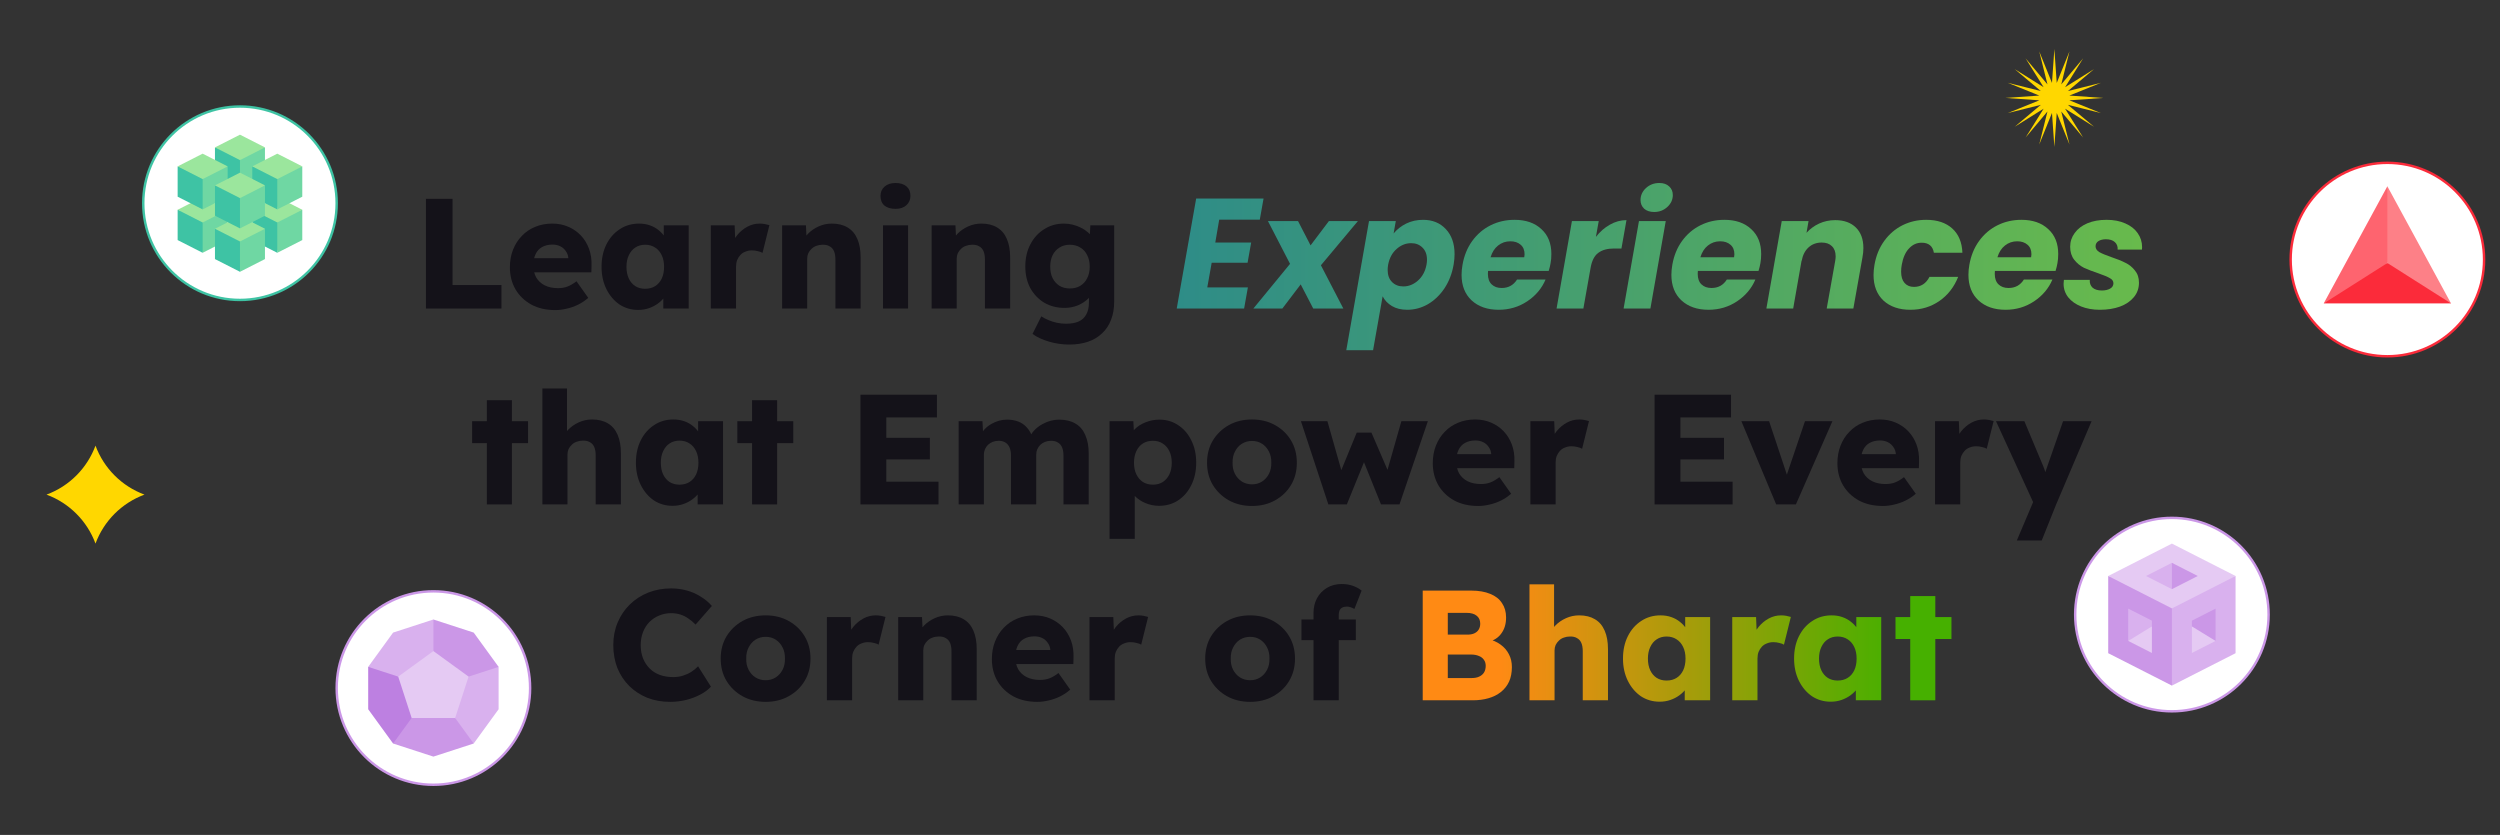 <svg width="1021" height="341" viewBox="0 0 1021 341" fill="none" xmlns="http://www.w3.org/2000/svg">
<rect x="0" y="0" width="1021" height="341" fill="#333333" stroke="none"/>
<g clip-path="url(#clip0_577_2865)">
<path d="M173.944 126V81.2H184.824V116.4H204.792V126H173.944Z" fill="#141219"/>
<path d="M226.798 126.64C223.044 126.64 219.78 125.893 217.006 124.4C214.233 122.864 212.078 120.795 210.542 118.192C209.006 115.547 208.238 112.539 208.238 109.168C208.238 106.565 208.665 104.176 209.518 102C210.372 99.824 211.566 97.947 213.102 96.368C214.638 94.746 216.452 93.509 218.542 92.656C220.676 91.76 223.001 91.312 225.518 91.312C227.908 91.312 230.084 91.739 232.046 92.592C234.052 93.445 235.78 94.64 237.23 96.176C238.681 97.712 239.79 99.525 240.558 101.616C241.326 103.707 241.668 105.989 241.582 108.464L241.518 111.216H214.446L212.974 105.456H233.198L232.11 106.672V105.392C232.025 104.325 231.684 103.387 231.086 102.576C230.532 101.723 229.785 101.061 228.846 100.592C227.908 100.123 226.841 99.888 225.646 99.888C223.982 99.888 222.553 100.229 221.358 100.912C220.206 101.552 219.332 102.512 218.734 103.792C218.137 105.029 217.838 106.565 217.838 108.4C217.838 110.277 218.222 111.92 218.99 113.328C219.801 114.693 220.953 115.76 222.446 116.528C223.982 117.296 225.796 117.68 227.886 117.68C229.337 117.68 230.617 117.467 231.726 117.04C232.878 116.613 234.116 115.888 235.438 114.864L240.238 121.648C238.916 122.8 237.508 123.739 236.014 124.464C234.521 125.189 232.985 125.723 231.406 126.064C229.87 126.448 228.334 126.64 226.798 126.64Z" fill="#141219"/>
<path d="M260.65 126.576C257.792 126.576 255.232 125.829 252.97 124.336C250.752 122.8 248.981 120.709 247.658 118.064C246.336 115.376 245.674 112.347 245.674 108.976C245.674 105.52 246.336 102.469 247.658 99.824C248.981 97.178 250.794 95.109 253.098 93.616C255.402 92.08 258.026 91.312 260.97 91.312C262.592 91.312 264.064 91.546 265.386 92.016C266.752 92.485 267.946 93.147 268.97 94C269.994 94.811 270.869 95.77 271.594 96.88C272.32 97.947 272.853 99.099 273.194 100.336L271.082 100.08V92.016H281.258V126H270.89V117.808L273.194 117.744C272.853 118.939 272.298 120.069 271.53 121.136C270.762 122.203 269.824 123.141 268.714 123.952C267.605 124.763 266.368 125.403 265.002 125.872C263.637 126.341 262.186 126.576 260.65 126.576ZM263.466 117.936C265.045 117.936 266.41 117.573 267.562 116.848C268.714 116.123 269.61 115.099 270.25 113.776C270.89 112.411 271.21 110.811 271.21 108.976C271.21 107.141 270.89 105.563 270.25 104.24C269.61 102.875 268.714 101.829 267.562 101.104C266.41 100.336 265.045 99.952 263.466 99.952C261.93 99.952 260.586 100.336 259.434 101.104C258.325 101.829 257.45 102.875 256.81 104.24C256.17 105.563 255.85 107.141 255.85 108.976C255.85 110.811 256.17 112.411 256.81 113.776C257.45 115.099 258.325 116.123 259.434 116.848C260.586 117.573 261.93 117.936 263.466 117.936Z" fill="#141219"/>
<path d="M290.294 126V92.016H300.022L300.47 103.088L298.55 100.976C299.062 99.141 299.894 97.499 301.046 96.048C302.241 94.597 303.627 93.445 305.206 92.592C306.785 91.739 308.47 91.312 310.262 91.312C311.03 91.312 311.734 91.376 312.374 91.504C313.057 91.632 313.675 91.781 314.23 91.952L311.414 103.28C310.944 102.981 310.305 102.747 309.494 102.576C308.726 102.363 307.915 102.256 307.062 102.256C306.123 102.256 305.249 102.427 304.438 102.768C303.627 103.067 302.944 103.515 302.39 104.112C301.835 104.709 301.387 105.413 301.046 106.224C300.747 107.035 300.598 107.952 300.598 108.976V126H290.294Z" fill="#141219"/>
<path d="M319.419 126V92.016H329.147L329.467 98.928L327.419 99.696C327.888 98.16 328.72 96.773 329.915 95.536C331.152 94.256 332.624 93.232 334.331 92.464C336.038 91.696 337.829 91.312 339.707 91.312C342.267 91.312 344.422 91.845 346.171 92.912C347.92 93.936 349.243 95.493 350.139 97.584C351.035 99.632 351.483 102.149 351.483 105.136V126H341.179V105.968C341.179 104.603 340.987 103.472 340.603 102.576C340.219 101.68 339.622 101.019 338.811 100.592C338.043 100.123 337.083 99.909 335.931 99.952C335.035 99.952 334.203 100.101 333.435 100.4C332.667 100.656 332.006 101.061 331.451 101.616C330.896 102.128 330.448 102.725 330.107 103.408C329.808 104.091 329.659 104.837 329.659 105.648V126H324.603C323.408 126 322.384 126 321.531 126C320.678 126 319.974 126 319.419 126Z" fill="#141219"/>
<path d="M360.62 126V92.016H370.86V126H360.62ZM365.74 85.296C363.82 85.296 362.305 84.848 361.196 83.952C360.129 83.013 359.596 81.691 359.596 79.984C359.596 78.448 360.151 77.189 361.26 76.208C362.369 75.227 363.863 74.736 365.74 74.736C367.66 74.736 369.153 75.205 370.22 76.144C371.287 77.04 371.82 78.32 371.82 79.984C371.82 81.562 371.265 82.843 370.156 83.824C369.089 84.805 367.617 85.296 365.74 85.296Z" fill="#141219"/>
<path d="M380.481 126V92.016H390.209L390.529 98.928L388.481 99.696C388.951 98.16 389.783 96.773 390.977 95.536C392.215 94.256 393.687 93.232 395.393 92.464C397.1 91.696 398.892 91.312 400.769 91.312C403.329 91.312 405.484 91.845 407.233 92.912C408.983 93.936 410.305 95.493 411.201 97.584C412.097 99.632 412.545 102.149 412.545 105.136V126H402.241V105.968C402.241 104.603 402.049 103.472 401.665 102.576C401.281 101.68 400.684 101.019 399.873 100.592C399.105 100.123 398.145 99.909 396.993 99.952C396.097 99.952 395.265 100.101 394.497 100.4C393.729 100.656 393.068 101.061 392.513 101.616C391.959 102.128 391.511 102.725 391.169 103.408C390.871 104.091 390.721 104.837 390.721 105.648V126H385.665C384.471 126 383.447 126 382.593 126C381.74 126 381.036 126 380.481 126Z" fill="#141219"/>
<path d="M436.658 140.72C433.885 140.72 431.112 140.315 428.338 139.504C425.608 138.693 423.389 137.648 421.682 136.368L425.266 129.2C426.162 129.797 427.144 130.309 428.21 130.736C429.32 131.205 430.472 131.568 431.666 131.824C432.861 132.08 434.077 132.208 435.314 132.208C437.49 132.208 439.261 131.888 440.626 131.248C441.992 130.608 443.016 129.627 443.698 128.304C444.381 127.024 444.722 125.403 444.722 123.44V117.744L446.706 118.064C446.408 119.472 445.661 120.752 444.466 121.904C443.314 123.056 441.885 123.995 440.178 124.72C438.472 125.403 436.658 125.744 434.738 125.744C431.666 125.744 428.914 125.04 426.482 123.632C424.093 122.181 422.194 120.197 420.786 117.68C419.421 115.12 418.738 112.176 418.738 108.848C418.738 105.435 419.421 102.427 420.786 99.824C422.152 97.178 424.029 95.109 426.418 93.616C428.808 92.08 431.496 91.312 434.482 91.312C435.762 91.312 436.978 91.461 438.13 91.76C439.325 92.058 440.413 92.464 441.394 92.976C442.418 93.445 443.314 94.021 444.082 94.704C444.893 95.344 445.533 96.048 446.002 96.816C446.514 97.584 446.856 98.373 447.026 99.184L444.914 99.696L445.298 92.016H455.026V123.248C455.026 126.021 454.6 128.475 453.746 130.608C452.936 132.784 451.72 134.619 450.098 136.112C448.52 137.648 446.6 138.8 444.338 139.568C442.077 140.336 439.517 140.72 436.658 140.72ZM436.914 117.808C438.578 117.808 440.008 117.445 441.202 116.72C442.44 115.952 443.378 114.907 444.018 113.584C444.701 112.261 445.042 110.704 445.042 108.912C445.042 107.12 444.701 105.563 444.018 104.24C443.378 102.875 442.44 101.829 441.202 101.104C440.008 100.336 438.578 99.952 436.914 99.952C435.293 99.952 433.885 100.336 432.69 101.104C431.496 101.829 430.557 102.875 429.874 104.24C429.234 105.563 428.914 107.12 428.914 108.912C428.914 110.704 429.234 112.261 429.874 113.584C430.557 114.907 431.496 115.952 432.69 116.72C433.885 117.445 435.293 117.808 436.914 117.808Z" fill="#141219"/>
<path d="M497.923 89.712L496.323 99.056H510.979L509.507 107.312H494.851L493.059 117.36H509.635L508.099 126H480.579L488.515 81.072H516.035L514.499 89.712H497.923Z" fill="url(#paint0_linear_577_2865)"/>
<path d="M539.46 108.336L548.612 126H536.324L531.204 116.144L523.716 126H511.876L526.852 107.76L517.828 90.288H530.116L535.236 100.208L542.724 90.288H554.564L539.46 108.336Z" fill="url(#paint1_linear_577_2865)"/>
<path d="M569.149 95.344C570.514 93.68 572.221 92.336 574.269 91.312C576.359 90.288 578.664 89.776 581.181 89.776C585.021 89.776 588.114 91.034 590.461 93.552C592.85 96.069 594.045 99.483 594.045 103.792C594.045 105.115 593.917 106.544 593.661 108.08C593.021 111.749 591.762 114.992 589.885 117.808C588.007 120.581 585.746 122.736 583.101 124.272C580.455 125.765 577.661 126.512 574.717 126.512C572.242 126.512 570.151 126 568.445 124.976C566.738 123.952 565.479 122.629 564.669 121.008L560.765 143.024H549.821L559.101 90.288H570.045L569.149 95.344ZM582.589 108.08C582.717 107.355 582.781 106.693 582.781 106.096C582.781 103.963 582.162 102.299 580.925 101.104C579.73 99.909 578.194 99.312 576.317 99.312C574.141 99.312 572.157 100.101 570.365 101.68C568.573 103.259 567.421 105.413 566.909 108.144C566.781 108.912 566.717 109.616 566.717 110.256C566.717 112.347 567.314 113.989 568.509 115.184C569.704 116.379 571.239 116.976 573.117 116.976C575.293 116.976 577.277 116.187 579.069 114.608C580.904 112.987 582.077 110.811 582.589 108.08Z" fill="url(#paint2_linear_577_2865)"/>
<path d="M618.538 89.776C623.146 89.776 626.794 91.034 629.482 93.552C632.213 96.026 633.578 99.418 633.578 103.728C633.578 105.136 633.472 106.395 633.258 107.504C633.088 108.485 632.832 109.531 632.49 110.64H607.722C607.68 110.896 607.658 111.301 607.658 111.856C607.658 113.733 608.17 115.163 609.194 116.144C610.218 117.125 611.584 117.616 613.29 117.616C616.021 117.616 618.112 116.464 619.562 114.16H631.21C629.674 117.787 627.178 120.752 623.722 123.056C620.266 125.36 616.384 126.512 612.074 126.512C607.466 126.512 603.776 125.232 601.002 122.672C598.272 120.112 596.906 116.635 596.906 112.24C596.906 110.917 597.034 109.552 597.29 108.144C597.93 104.432 599.253 101.189 601.258 98.416C603.264 95.642 605.76 93.509 608.746 92.016C611.733 90.522 614.997 89.776 618.538 89.776ZM622.506 105.072C622.592 104.475 622.634 104.069 622.634 103.856C622.634 102.149 622.101 100.848 621.034 99.952C619.968 99.013 618.56 98.544 616.81 98.544C614.933 98.544 613.269 99.12 611.818 100.272C610.41 101.381 609.386 102.981 608.746 105.072H622.506Z" fill="url(#paint3_linear_577_2865)"/>
<path d="M651.768 96.752C653.432 94.618 655.331 92.954 657.464 91.76C659.64 90.522 661.901 89.904 664.248 89.904L662.2 101.488H659.192C656.461 101.488 654.307 102.085 652.728 103.28C651.149 104.432 650.104 106.48 649.592 109.424L646.648 126H635.704L641.976 90.288H652.92L651.768 96.752Z" fill="url(#paint4_linear_577_2865)"/>
<path d="M675.559 86.576C673.852 86.576 672.487 86.128 671.463 85.232C670.481 84.293 669.991 83.12 669.991 81.712C669.991 79.792 670.738 78.149 672.231 76.784C673.724 75.418 675.538 74.736 677.671 74.736C679.378 74.736 680.722 75.205 681.703 76.144C682.684 77.04 683.175 78.213 683.175 79.664C683.175 81.541 682.428 83.162 680.935 84.528C679.442 85.893 677.65 86.576 675.559 86.576ZM680.295 90.288L674.023 126H663.079L669.351 90.288H680.295Z" fill="url(#paint5_linear_577_2865)"/>
<path d="M704.226 89.776C708.834 89.776 712.482 91.034 715.17 93.552C717.901 96.026 719.266 99.418 719.266 103.728C719.266 105.136 719.159 106.395 718.946 107.504C718.775 108.485 718.519 109.531 718.178 110.64H693.41C693.367 110.896 693.346 111.301 693.346 111.856C693.346 113.733 693.858 115.163 694.882 116.144C695.906 117.125 697.271 117.616 698.978 117.616C701.709 117.616 703.799 116.464 705.25 114.16H716.898C715.362 117.787 712.866 120.752 709.41 123.056C705.954 125.36 702.071 126.512 697.762 126.512C693.154 126.512 689.463 125.232 686.69 122.672C683.959 120.112 682.594 116.635 682.594 112.24C682.594 110.917 682.722 109.552 682.978 108.144C683.618 104.432 684.941 101.189 686.946 98.416C688.951 95.642 691.447 93.509 694.434 92.016C697.421 90.522 700.684 89.776 704.226 89.776ZM708.194 105.072C708.279 104.475 708.322 104.069 708.322 103.856C708.322 102.149 707.789 100.848 706.722 99.952C705.655 99.013 704.247 98.544 702.498 98.544C700.621 98.544 698.957 99.12 697.506 100.272C696.098 101.381 695.074 102.981 694.434 105.072H708.194Z" fill="url(#paint6_linear_577_2865)"/>
<path d="M749.487 89.904C753.071 89.904 755.887 90.906 757.935 92.912C759.983 94.917 761.007 97.712 761.007 101.296C761.007 102.491 760.879 103.771 760.623 105.136L756.911 126H746.031L749.487 106.608C749.615 105.883 749.679 105.243 749.679 104.688C749.679 102.896 749.167 101.509 748.143 100.528C747.162 99.546 745.775 99.056 743.983 99.056C741.85 99.056 740.058 99.717 738.607 101.04C737.157 102.363 736.218 104.219 735.791 106.608V106.288L732.335 126H721.391L727.663 90.288H738.607L737.775 95.088C739.183 93.509 740.89 92.251 742.895 91.312C744.943 90.373 747.141 89.904 749.487 89.904Z" fill="url(#paint7_linear_577_2865)"/>
<path d="M765.54 108.144C766.18 104.432 767.503 101.189 769.508 98.416C771.514 95.642 773.988 93.509 776.932 92.016C779.919 90.522 783.162 89.776 786.66 89.776C791.14 89.776 794.682 90.949 797.284 93.296C799.887 95.642 801.274 98.949 801.444 103.216H789.796C789.327 100.485 787.663 99.12 784.804 99.12C782.799 99.12 781.071 99.909 779.62 101.488C778.17 103.024 777.188 105.243 776.676 108.144C776.506 109.04 776.42 109.979 776.42 110.96C776.42 112.965 776.89 114.501 777.828 115.568C778.767 116.635 780.047 117.168 781.668 117.168C784.484 117.168 786.596 115.803 788.004 113.072H799.716C798.052 117.253 795.492 120.539 792.036 122.928C788.58 125.317 784.634 126.512 780.196 126.512C775.588 126.512 771.919 125.253 769.188 122.736C766.5 120.176 765.156 116.699 765.156 112.304C765.156 110.981 765.284 109.595 765.54 108.144Z" fill="url(#paint8_linear_577_2865)"/>
<path d="M825.538 89.776C830.146 89.776 833.794 91.034 836.482 93.552C839.213 96.026 840.578 99.418 840.578 103.728C840.578 105.136 840.472 106.395 840.258 107.504C840.088 108.485 839.832 109.531 839.49 110.64H814.722C814.68 110.896 814.658 111.301 814.658 111.856C814.658 113.733 815.17 115.163 816.194 116.144C817.218 117.125 818.584 117.616 820.29 117.616C823.021 117.616 825.112 116.464 826.562 114.16H838.21C836.674 117.787 834.178 120.752 830.722 123.056C827.266 125.36 823.384 126.512 819.074 126.512C814.466 126.512 810.776 125.232 808.002 122.672C805.272 120.112 803.906 116.635 803.906 112.24C803.906 110.917 804.034 109.552 804.29 108.144C804.93 104.432 806.253 101.189 808.258 98.416C810.264 95.642 812.76 93.509 815.746 92.016C818.733 90.522 821.997 89.776 825.538 89.776ZM829.506 105.072C829.592 104.475 829.634 104.069 829.634 103.856C829.634 102.149 829.101 100.848 828.034 99.952C826.968 99.013 825.56 98.544 823.81 98.544C821.933 98.544 820.269 99.12 818.818 100.272C817.41 101.381 816.386 102.981 815.746 105.072H829.506Z" fill="url(#paint9_linear_577_2865)"/>
<path d="M857.552 126.512C854.736 126.512 852.197 126.064 849.936 125.168C847.717 124.272 845.968 123.035 844.688 121.456C843.408 119.835 842.768 117.979 842.768 115.888C842.768 115.589 842.81 115.056 842.896 114.288H853.456C853.37 115.611 853.755 116.677 854.608 117.488C855.504 118.256 856.763 118.64 858.384 118.64C859.749 118.64 860.88 118.384 861.776 117.872C862.672 117.36 863.12 116.635 863.12 115.696C863.12 114.8 862.629 114.096 861.648 113.584C860.709 113.029 859.131 112.368 856.912 111.6C854.608 110.832 852.666 110.085 851.088 109.36C849.552 108.592 848.229 107.504 847.12 106.096C846.01 104.688 845.456 102.917 845.456 100.784C845.456 98.693 846.074 96.816 847.312 95.152C848.549 93.445 850.277 92.123 852.496 91.184C854.757 90.245 857.36 89.776 860.304 89.776C863.248 89.776 865.808 90.266 867.984 91.248C870.16 92.186 871.845 93.509 873.04 95.216C874.235 96.922 874.832 98.843 874.832 100.976L874.768 101.936H864.848C864.933 100.656 864.549 99.632 863.696 98.864C862.843 98.096 861.627 97.712 860.048 97.712C858.811 97.712 857.786 97.968 856.976 98.48C856.208 98.992 855.824 99.696 855.824 100.592C855.824 101.531 856.336 102.32 857.36 102.96C858.427 103.557 860.069 104.24 862.288 105.008C864.592 105.776 866.49 106.544 867.984 107.312C869.52 108.037 870.821 109.083 871.888 110.448C872.997 111.771 873.552 113.435 873.552 115.44C873.552 117.744 872.848 119.728 871.44 121.392C870.074 123.056 868.176 124.336 865.744 125.232C863.355 126.085 860.624 126.512 857.552 126.512Z" fill="url(#paint10_linear_577_2865)"/>
<path d="M198.829 206V163.44H209.069V206H198.829ZM192.813 180.976V172.016H215.661V180.976H192.813Z" fill="#141219"/>
<path d="M221.513 206V158.64H231.561V178.928L229.513 179.696C229.982 178.16 230.814 176.773 232.009 175.536C233.246 174.256 234.718 173.232 236.425 172.464C238.131 171.696 239.923 171.312 241.801 171.312C244.361 171.312 246.515 171.845 248.265 172.912C250.014 173.936 251.337 175.493 252.233 177.584C253.129 179.632 253.577 182.149 253.577 185.136V206H243.273V185.968C243.273 184.603 243.081 183.472 242.697 182.576C242.313 181.68 241.715 181.019 240.905 180.592C240.137 180.123 239.177 179.909 238.025 179.952C237.129 179.952 236.297 180.101 235.529 180.4C234.761 180.656 234.099 181.061 233.545 181.616C232.99 182.128 232.542 182.725 232.201 183.408C231.902 184.091 231.753 184.837 231.753 185.648V206H226.697C225.502 206 224.478 206 223.625 206C222.771 206 222.067 206 221.513 206Z" fill="#141219"/>
<path d="M274.682 206.576C271.823 206.576 269.263 205.829 267.002 204.336C264.783 202.8 263.012 200.709 261.69 198.064C260.367 195.376 259.706 192.347 259.706 188.976C259.706 185.52 260.367 182.469 261.69 179.824C263.012 177.179 264.826 175.109 267.13 173.616C269.434 172.08 272.058 171.312 275.002 171.312C276.623 171.312 278.095 171.547 279.418 172.016C280.783 172.485 281.978 173.147 283.002 174C284.026 174.811 284.9 175.771 285.626 176.88C286.351 177.947 286.884 179.099 287.226 180.336L285.114 180.08V172.016H295.29V206H284.922V197.808L287.226 197.744C286.884 198.939 286.33 200.069 285.562 201.136C284.794 202.203 283.855 203.141 282.746 203.952C281.636 204.763 280.399 205.403 279.034 205.872C277.668 206.341 276.218 206.576 274.682 206.576ZM277.498 197.936C279.076 197.936 280.442 197.573 281.594 196.848C282.746 196.123 283.642 195.099 284.282 193.776C284.922 192.411 285.242 190.811 285.242 188.976C285.242 187.141 284.922 185.563 284.282 184.24C283.642 182.875 282.746 181.829 281.594 181.104C280.442 180.336 279.076 179.952 277.498 179.952C275.962 179.952 274.618 180.336 273.466 181.104C272.356 181.829 271.482 182.875 270.842 184.24C270.202 185.563 269.882 187.141 269.882 188.976C269.882 190.811 270.202 192.411 270.842 193.776C271.482 195.099 272.356 196.123 273.466 196.848C274.618 197.573 275.962 197.936 277.498 197.936Z" fill="#141219"/>
<path d="M307.141 206V163.44H317.381V206H307.141ZM301.125 180.976V172.016H323.973V180.976H301.125Z" fill="#141219"/>
<path d="M351.413 206V161.2H382.645V170.48H361.973V196.72H383.285V206H351.413ZM356.533 187.632V178.8H379.765V187.632H356.533Z" fill="#141219"/>
<path d="M391.511 206V172.016H401.239L401.559 178.16L400.215 178.224C400.727 177.115 401.367 176.133 402.135 175.28C402.946 174.427 403.842 173.723 404.823 173.168C405.847 172.571 406.892 172.123 407.959 171.824C409.068 171.525 410.178 171.376 411.287 171.376C412.951 171.376 414.466 171.632 415.831 172.144C417.196 172.656 418.391 173.488 419.415 174.64C420.439 175.749 421.25 177.264 421.847 179.184L420.247 179.056L420.759 178.032C421.314 177.008 422.018 176.091 422.871 175.28C423.767 174.427 424.748 173.723 425.815 173.168C426.882 172.571 427.991 172.123 429.143 171.824C430.295 171.525 431.404 171.376 432.471 171.376C435.159 171.376 437.399 171.909 439.191 172.976C440.983 174 442.327 175.557 443.223 177.648C444.162 179.739 444.631 182.277 444.631 185.264V206H434.327V186.096C434.327 184.731 434.135 183.6 433.751 182.704C433.367 181.808 432.791 181.147 432.023 180.72C431.298 180.251 430.38 180.016 429.271 180.016C428.375 180.016 427.543 180.165 426.775 180.464C426.05 180.763 425.41 181.168 424.855 181.68C424.343 182.192 423.938 182.789 423.639 183.472C423.34 184.155 423.191 184.923 423.191 185.776V206H412.887V186.032C412.887 184.752 412.695 183.664 412.311 182.768C411.927 181.872 411.351 181.189 410.583 180.72C409.815 180.251 408.919 180.016 407.895 180.016C406.999 180.016 406.167 180.165 405.399 180.464C404.674 180.763 404.034 181.168 403.479 181.68C402.967 182.192 402.562 182.789 402.263 183.472C401.964 184.155 401.815 184.901 401.815 185.712V206H391.511Z" fill="#141219"/>
<path d="M453.138 220.08V172.016H462.866L463.25 179.632L461.33 179.056C461.628 177.648 462.354 176.368 463.506 175.216C464.658 174.064 466.108 173.147 467.858 172.464C469.65 171.739 471.527 171.376 473.49 171.376C476.391 171.376 478.972 172.144 481.234 173.68C483.495 175.173 485.266 177.243 486.546 179.888C487.868 182.491 488.53 185.52 488.53 188.976C488.53 192.389 487.868 195.419 486.546 198.064C485.266 200.709 483.474 202.8 481.17 204.336C478.908 205.829 476.306 206.576 473.362 206.576C471.442 206.576 469.607 206.213 467.858 205.488C466.108 204.763 464.636 203.781 463.442 202.544C462.247 201.307 461.458 199.963 461.074 198.512L463.442 197.616V220.08H453.138ZM470.866 197.936C472.402 197.936 473.746 197.573 474.898 196.848C476.05 196.08 476.946 195.035 477.586 193.712C478.226 192.389 478.546 190.811 478.546 188.976C478.546 187.184 478.226 185.627 477.586 184.304C476.946 182.939 476.05 181.893 474.898 181.168C473.788 180.4 472.444 180.016 470.866 180.016C469.287 180.016 467.922 180.379 466.77 181.104C465.618 181.829 464.722 182.875 464.082 184.24C463.442 185.605 463.122 187.184 463.122 188.976C463.122 190.811 463.442 192.389 464.082 193.712C464.722 195.035 465.618 196.08 466.77 196.848C467.922 197.573 469.287 197.936 470.866 197.936Z" fill="#141219"/>
<path d="M511.325 206.64C507.784 206.64 504.626 205.872 501.853 204.336C499.122 202.8 496.946 200.709 495.325 198.064C493.746 195.419 492.957 192.389 492.957 188.976C492.957 185.563 493.746 182.533 495.325 179.888C496.946 177.243 499.122 175.152 501.853 173.616C504.626 172.08 507.784 171.312 511.325 171.312C514.866 171.312 518.002 172.08 520.733 173.616C523.506 175.152 525.682 177.243 527.261 179.888C528.84 182.533 529.629 185.563 529.629 188.976C529.629 192.389 528.84 195.419 527.261 198.064C525.682 200.709 523.506 202.8 520.733 204.336C518.002 205.872 514.866 206.64 511.325 206.64ZM511.325 197.808C512.861 197.808 514.226 197.424 515.421 196.656C516.616 195.888 517.554 194.843 518.237 193.52C518.92 192.197 519.24 190.683 519.197 188.976C519.24 187.269 518.92 185.755 518.237 184.432C517.554 183.067 516.616 182 515.421 181.232C514.226 180.464 512.861 180.08 511.325 180.08C509.789 180.08 508.402 180.464 507.165 181.232C505.97 182 505.032 183.067 504.349 184.432C503.666 185.755 503.346 187.269 503.389 188.976C503.346 190.683 503.666 192.197 504.349 193.52C505.032 194.843 505.97 195.888 507.165 196.656C508.402 197.424 509.789 197.808 511.325 197.808Z" fill="#141219"/>
<path d="M542.499 206L531.299 172.016H542.115L548.387 194.096L547.043 193.84L554.083 176.688H560.099L567.523 193.904L566.051 194.032L572.323 172.016H583.139L571.555 206H564.003L556.643 187.76L557.411 187.888L550.051 206H542.499Z" fill="#141219"/>
<path d="M603.705 206.64C599.95 206.64 596.686 205.893 593.913 204.4C591.139 202.864 588.985 200.795 587.449 198.192C585.913 195.547 585.145 192.539 585.145 189.168C585.145 186.565 585.571 184.176 586.425 182C587.278 179.824 588.473 177.947 590.009 176.368C591.545 174.747 593.358 173.509 595.449 172.656C597.582 171.76 599.907 171.312 602.425 171.312C604.814 171.312 606.99 171.739 608.953 172.592C610.958 173.445 612.686 174.64 614.137 176.176C615.587 177.712 616.697 179.525 617.465 181.616C618.233 183.707 618.574 185.989 618.489 188.464L618.425 191.216H591.353L589.881 185.456H610.105L609.017 186.672V185.392C608.931 184.325 608.59 183.387 607.993 182.576C607.438 181.723 606.691 181.061 605.753 180.592C604.814 180.123 603.747 179.888 602.553 179.888C600.889 179.888 599.459 180.229 598.265 180.912C597.113 181.552 596.238 182.512 595.641 183.792C595.043 185.029 594.745 186.565 594.745 188.4C594.745 190.277 595.129 191.92 595.897 193.328C596.707 194.693 597.859 195.76 599.353 196.528C600.889 197.296 602.702 197.68 604.793 197.68C606.243 197.68 607.523 197.467 608.633 197.04C609.785 196.613 611.022 195.888 612.345 194.864L617.145 201.648C615.822 202.8 614.414 203.739 612.921 204.464C611.427 205.189 609.891 205.723 608.313 206.064C606.777 206.448 605.241 206.64 603.705 206.64Z" fill="#141219"/>
<path d="M625.013 206V172.016H634.741L635.189 183.088L633.269 180.976C633.781 179.141 634.613 177.499 635.765 176.048C636.959 174.597 638.346 173.445 639.925 172.592C641.503 171.739 643.189 171.312 644.981 171.312C645.749 171.312 646.453 171.376 647.093 171.504C647.775 171.632 648.394 171.781 648.949 171.952L646.133 183.28C645.663 182.981 645.023 182.747 644.213 182.576C643.445 182.363 642.634 182.256 641.781 182.256C640.842 182.256 639.967 182.427 639.157 182.768C638.346 183.067 637.663 183.515 637.109 184.112C636.554 184.709 636.106 185.413 635.765 186.224C635.466 187.035 635.317 187.952 635.317 188.976V206H625.013Z" fill="#141219"/>
<path d="M675.726 206V161.2H706.958V170.48H686.286V196.72H707.598V206H675.726ZM680.846 187.632V178.8H704.078V187.632H680.846Z" fill="#141219"/>
<path d="M725.382 206L711.174 172.016H722.502L730.95 197.424L728.454 197.68L737.158 172.016H748.358L733.446 206H725.382Z" fill="#141219"/>
<path d="M768.955 206.64C765.2 206.64 761.936 205.893 759.163 204.4C756.389 202.864 754.235 200.795 752.699 198.192C751.163 195.547 750.395 192.539 750.395 189.168C750.395 186.565 750.821 184.176 751.675 182C752.528 179.824 753.723 177.947 755.259 176.368C756.795 174.747 758.608 173.509 760.699 172.656C762.832 171.76 765.157 171.312 767.675 171.312C770.064 171.312 772.24 171.739 774.203 172.592C776.208 173.445 777.936 174.64 779.387 176.176C780.837 177.712 781.947 179.525 782.715 181.616C783.483 183.707 783.824 185.989 783.739 188.464L783.675 191.216H756.603L755.131 185.456H775.355L774.267 186.672V185.392C774.181 184.325 773.84 183.387 773.243 182.576C772.688 181.723 771.941 181.061 771.003 180.592C770.064 180.123 768.997 179.888 767.803 179.888C766.139 179.888 764.709 180.229 763.515 180.912C762.363 181.552 761.488 182.512 760.891 183.792C760.293 185.029 759.995 186.565 759.995 188.4C759.995 190.277 760.379 191.92 761.147 193.328C761.957 194.693 763.109 195.76 764.603 196.528C766.139 197.296 767.952 197.68 770.043 197.68C771.493 197.68 772.773 197.467 773.883 197.04C775.035 196.613 776.272 195.888 777.595 194.864L782.395 201.648C781.072 202.8 779.664 203.739 778.171 204.464C776.677 205.189 775.141 205.723 773.563 206.064C772.027 206.448 770.491 206.64 768.955 206.64Z" fill="#141219"/>
<path d="M790.263 206V172.016H799.991L800.439 183.088L798.519 180.976C799.031 179.141 799.863 177.499 801.015 176.048C802.209 174.597 803.596 173.445 805.175 172.592C806.753 171.739 808.439 171.312 810.231 171.312C810.999 171.312 811.703 171.376 812.343 171.504C813.025 171.632 813.644 171.781 814.199 171.952L811.383 183.28C810.913 182.981 810.273 182.747 809.463 182.576C808.695 182.363 807.884 182.256 807.031 182.256C806.092 182.256 805.217 182.427 804.407 182.768C803.596 183.067 802.913 183.515 802.359 184.112C801.804 184.709 801.356 185.413 801.015 186.224C800.716 187.035 800.567 187.952 800.567 188.976V206H790.263Z" fill="#141219"/>
<path d="M823.676 220.72L831.42 202.48L831.548 207.728L815.164 172.016H826.748L833.916 189.104C834.3 189.957 834.662 190.875 835.004 191.856C835.345 192.837 835.601 193.776 835.772 194.672L834.364 195.504C834.62 194.864 834.897 194.075 835.196 193.136C835.537 192.155 835.9 191.109 836.284 190L842.556 172.016H854.204L839.74 206L833.852 220.72H823.676Z" fill="#141219"/>
<path d="M273.703 286.64C270.332 286.64 267.217 286.085 264.359 284.976C261.543 283.824 259.089 282.224 256.999 280.176C254.908 278.085 253.287 275.632 252.135 272.816C251.025 269.957 250.471 266.821 250.471 263.408C250.471 260.08 251.068 257.008 252.263 254.192C253.457 251.376 255.1 248.944 257.191 246.896C259.324 244.805 261.82 243.184 264.679 242.032C267.58 240.88 270.737 240.304 274.151 240.304C276.284 240.304 278.375 240.581 280.423 241.136C282.471 241.691 284.369 242.523 286.119 243.632C287.911 244.699 289.447 245.979 290.727 247.472L284.071 255.088C283.175 254.149 282.215 253.339 281.191 252.656C280.209 251.931 279.121 251.376 277.927 250.992C276.732 250.608 275.452 250.416 274.087 250.416C272.38 250.416 270.759 250.736 269.223 251.376C267.729 251.973 266.407 252.848 265.255 254C264.145 255.109 263.271 256.475 262.631 258.096C261.991 259.717 261.671 261.531 261.671 263.536C261.671 265.499 261.991 267.291 262.631 268.912C263.271 270.491 264.167 271.856 265.319 273.008C266.471 274.16 267.857 275.035 269.479 275.632C271.143 276.229 272.977 276.528 274.983 276.528C276.348 276.528 277.649 276.336 278.887 275.952C280.124 275.568 281.255 275.056 282.279 274.416C283.345 273.733 284.284 272.965 285.095 272.112L290.343 280.432C289.276 281.627 287.847 282.693 286.055 283.632C284.305 284.571 282.343 285.317 280.167 285.872C278.033 286.384 275.879 286.64 273.703 286.64Z" fill="#141219"/>
<path d="M312.7 286.64C309.159 286.64 306.001 285.872 303.228 284.336C300.497 282.8 298.321 280.709 296.7 278.064C295.121 275.419 294.332 272.389 294.332 268.976C294.332 265.563 295.121 262.533 296.7 259.888C298.321 257.243 300.497 255.152 303.228 253.616C306.001 252.08 309.159 251.312 312.7 251.312C316.241 251.312 319.377 252.08 322.108 253.616C324.881 255.152 327.057 257.243 328.636 259.888C330.215 262.533 331.004 265.563 331.004 268.976C331.004 272.389 330.215 275.419 328.636 278.064C327.057 280.709 324.881 282.8 322.108 284.336C319.377 285.872 316.241 286.64 312.7 286.64ZM312.7 277.808C314.236 277.808 315.601 277.424 316.796 276.656C317.991 275.888 318.929 274.843 319.612 273.52C320.295 272.197 320.615 270.683 320.572 268.976C320.615 267.269 320.295 265.755 319.612 264.432C318.929 263.067 317.991 262 316.796 261.232C315.601 260.464 314.236 260.08 312.7 260.08C311.164 260.08 309.777 260.464 308.54 261.232C307.345 262 306.407 263.067 305.724 264.432C305.041 265.755 304.721 267.269 304.764 268.976C304.721 270.683 305.041 272.197 305.724 273.52C306.407 274.843 307.345 275.888 308.54 276.656C309.777 277.424 311.164 277.808 312.7 277.808Z" fill="#141219"/>
<path d="M337.7 286V252.016H347.428L347.876 263.088L345.956 260.976C346.468 259.141 347.3 257.499 348.452 256.048C349.647 254.597 351.033 253.445 352.612 252.592C354.191 251.739 355.876 251.312 357.668 251.312C358.436 251.312 359.14 251.376 359.78 251.504C360.463 251.632 361.081 251.781 361.636 251.952L358.82 263.28C358.351 262.981 357.711 262.747 356.9 262.576C356.132 262.363 355.321 262.256 354.468 262.256C353.529 262.256 352.655 262.427 351.844 262.768C351.033 263.067 350.351 263.515 349.796 264.112C349.241 264.709 348.793 265.413 348.452 266.224C348.153 267.035 348.004 267.952 348.004 268.976V286H337.7Z" fill="#141219"/>
<path d="M366.825 286V252.016H376.553L376.873 258.928L374.825 259.696C375.294 258.16 376.126 256.773 377.321 255.536C378.558 254.256 380.03 253.232 381.737 252.464C383.444 251.696 385.236 251.312 387.113 251.312C389.673 251.312 391.828 251.845 393.577 252.912C395.326 253.936 396.649 255.493 397.545 257.584C398.441 259.632 398.889 262.149 398.889 265.136V286H388.585V265.968C388.585 264.603 388.393 263.472 388.009 262.576C387.625 261.68 387.028 261.019 386.217 260.592C385.449 260.123 384.489 259.909 383.337 259.952C382.441 259.952 381.609 260.101 380.841 260.4C380.073 260.656 379.412 261.061 378.857 261.616C378.302 262.128 377.854 262.725 377.513 263.408C377.214 264.091 377.065 264.837 377.065 265.648V286H372.009C370.814 286 369.79 286 368.937 286C368.084 286 367.38 286 366.825 286Z" fill="#141219"/>
<path d="M423.642 286.64C419.887 286.64 416.623 285.893 413.85 284.4C411.077 282.864 408.922 280.795 407.386 278.192C405.85 275.547 405.082 272.539 405.082 269.168C405.082 266.565 405.509 264.176 406.362 262C407.215 259.824 408.41 257.947 409.946 256.368C411.482 254.747 413.295 253.509 415.386 252.656C417.519 251.76 419.845 251.312 422.362 251.312C424.751 251.312 426.927 251.739 428.89 252.592C430.895 253.445 432.623 254.64 434.074 256.176C435.525 257.712 436.634 259.525 437.402 261.616C438.17 263.707 438.511 265.989 438.426 268.464L438.362 271.216H411.29L409.818 265.456H430.042L428.954 266.672V265.392C428.869 264.325 428.527 263.387 427.93 262.576C427.375 261.723 426.629 261.061 425.69 260.592C424.751 260.123 423.685 259.888 422.49 259.888C420.826 259.888 419.397 260.229 418.202 260.912C417.05 261.552 416.175 262.512 415.578 263.792C414.981 265.029 414.682 266.565 414.682 268.4C414.682 270.277 415.066 271.92 415.834 273.328C416.645 274.693 417.797 275.76 419.29 276.528C420.826 277.296 422.639 277.68 424.73 277.68C426.181 277.68 427.461 277.467 428.57 277.04C429.722 276.613 430.959 275.888 432.282 274.864L437.082 281.648C435.759 282.8 434.351 283.739 432.858 284.464C431.365 285.189 429.829 285.723 428.25 286.064C426.714 286.448 425.178 286.64 423.642 286.64Z" fill="#141219"/>
<path d="M444.95 286V252.016H454.678L455.126 263.088L453.206 260.976C453.718 259.141 454.55 257.499 455.702 256.048C456.897 254.597 458.283 253.445 459.862 252.592C461.441 251.739 463.126 251.312 464.918 251.312C465.686 251.312 466.39 251.376 467.03 251.504C467.713 251.632 468.331 251.781 468.886 251.952L466.07 263.28C465.601 262.981 464.961 262.747 464.15 262.576C463.382 262.363 462.571 262.256 461.718 262.256C460.779 262.256 459.905 262.427 459.094 262.768C458.283 263.067 457.601 263.515 457.046 264.112C456.491 264.709 456.043 265.413 455.702 266.224C455.403 267.035 455.254 267.952 455.254 268.976V286H444.95Z" fill="#141219"/>
<path d="M510.575 286.64C507.034 286.64 503.876 285.872 501.103 284.336C498.372 282.8 496.196 280.709 494.575 278.064C492.996 275.419 492.207 272.389 492.207 268.976C492.207 265.563 492.996 262.533 494.575 259.888C496.196 257.243 498.372 255.152 501.103 253.616C503.876 252.08 507.034 251.312 510.575 251.312C514.116 251.312 517.252 252.08 519.983 253.616C522.756 255.152 524.932 257.243 526.511 259.888C528.09 262.533 528.879 265.563 528.879 268.976C528.879 272.389 528.09 275.419 526.511 278.064C524.932 280.709 522.756 282.8 519.983 284.336C517.252 285.872 514.116 286.64 510.575 286.64ZM510.575 277.808C512.111 277.808 513.476 277.424 514.671 276.656C515.866 275.888 516.804 274.843 517.487 273.52C518.17 272.197 518.49 270.683 518.447 268.976C518.49 267.269 518.17 265.755 517.487 264.432C516.804 263.067 515.866 262 514.671 261.232C513.476 260.464 512.111 260.08 510.575 260.08C509.039 260.08 507.652 260.464 506.415 261.232C505.22 262 504.282 263.067 503.599 264.432C502.916 265.755 502.596 267.269 502.639 268.976C502.596 270.683 502.916 272.197 503.599 273.52C504.282 274.843 505.22 275.888 506.415 276.656C507.652 277.424 509.039 277.808 510.575 277.808Z" fill="#141219"/>
<path d="M536.437 286V250.352C536.437 248.133 536.906 246.128 537.845 244.336C538.826 242.544 540.17 241.136 541.877 240.112C543.626 239.045 545.653 238.512 547.957 238.512C549.578 238.512 551.072 238.747 552.437 239.216C553.802 239.685 555.018 240.347 556.085 241.2L553.141 248.688C552.586 248.389 552.053 248.155 551.541 247.984C551.029 247.813 550.56 247.728 550.133 247.728C549.365 247.728 548.725 247.856 548.213 248.112C547.701 248.368 547.317 248.773 547.061 249.328C546.848 249.84 546.741 250.48 546.741 251.248V286H541.621C540.469 286 539.445 286 538.549 286C537.696 286 536.992 286 536.437 286ZM531.509 261.424V252.976H553.717V261.424H531.509Z" fill="#141219"/>
<path d="M581.038 286V241.2H600.814C603.886 241.2 606.489 241.648 608.622 242.544C610.755 243.397 612.355 244.656 613.422 246.32C614.531 247.941 615.086 249.904 615.086 252.208C615.086 254.768 614.446 256.923 613.166 258.672C611.929 260.421 610.115 261.595 607.726 262.192L607.598 260.976C609.603 261.403 611.331 262.149 612.782 263.216C614.275 264.283 615.427 265.605 616.238 267.184C617.049 268.72 617.454 270.469 617.454 272.432C617.454 274.693 617.07 276.677 616.302 278.384C615.534 280.048 614.425 281.456 612.974 282.608C611.523 283.76 609.817 284.613 607.854 285.168C605.934 285.723 603.801 286 601.454 286H581.038ZM591.278 276.912H601.07C602.265 276.912 603.267 276.72 604.078 276.336C604.931 275.952 605.593 275.397 606.062 274.672C606.531 273.904 606.766 272.987 606.766 271.92C606.766 270.939 606.51 270.107 605.998 269.424C605.529 268.741 604.846 268.229 603.95 267.888C603.054 267.504 601.987 267.312 600.75 267.312H591.278V276.912ZM591.278 259.184H599.278C600.387 259.184 601.326 259.013 602.094 258.672C602.905 258.288 603.502 257.776 603.886 257.136C604.313 256.453 604.526 255.643 604.526 254.704C604.526 253.339 604.057 252.272 603.118 251.504C602.179 250.693 600.771 250.288 598.894 250.288H591.278V259.184Z" fill="url(#paint11_linear_577_2865)"/>
<path d="M624.638 286V238.64H634.686V258.928L632.638 259.696C633.107 258.16 633.939 256.773 635.134 255.536C636.371 254.256 637.843 253.232 639.55 252.464C641.256 251.696 643.048 251.312 644.926 251.312C647.486 251.312 649.64 251.845 651.39 252.912C653.139 253.936 654.462 255.493 655.358 257.584C656.254 259.632 656.702 262.149 656.702 265.136V286H646.398V265.968C646.398 264.603 646.206 263.472 645.822 262.576C645.438 261.68 644.84 261.019 644.03 260.592C643.262 260.123 642.302 259.909 641.15 259.952C640.254 259.952 639.422 260.101 638.654 260.4C637.886 260.656 637.224 261.061 636.67 261.616C636.115 262.128 635.667 262.725 635.326 263.408C635.027 264.091 634.878 264.837 634.878 265.648V286H629.822C628.627 286 627.603 286 626.75 286C625.896 286 625.192 286 624.638 286Z" fill="url(#paint12_linear_577_2865)"/>
<path d="M677.807 286.576C674.948 286.576 672.388 285.829 670.127 284.336C667.908 282.8 666.137 280.709 664.815 278.064C663.492 275.376 662.831 272.347 662.831 268.976C662.831 265.52 663.492 262.469 664.815 259.824C666.137 257.179 667.951 255.109 670.255 253.616C672.559 252.08 675.183 251.312 678.127 251.312C679.748 251.312 681.22 251.547 682.543 252.016C683.908 252.485 685.103 253.147 686.127 254C687.151 254.811 688.025 255.771 688.751 256.88C689.476 257.947 690.009 259.099 690.351 260.336L688.239 260.08V252.016H698.415V286H688.047V277.808L690.351 277.744C690.009 278.939 689.455 280.069 688.687 281.136C687.919 282.203 686.98 283.141 685.871 283.952C684.761 284.763 683.524 285.403 682.159 285.872C680.793 286.341 679.343 286.576 677.807 286.576ZM680.623 277.936C682.201 277.936 683.567 277.573 684.719 276.848C685.871 276.123 686.767 275.099 687.407 273.776C688.047 272.411 688.367 270.811 688.367 268.976C688.367 267.141 688.047 265.563 687.407 264.24C686.767 262.875 685.871 261.829 684.719 261.104C683.567 260.336 682.201 259.952 680.623 259.952C679.087 259.952 677.743 260.336 676.591 261.104C675.481 261.829 674.607 262.875 673.967 264.24C673.327 265.563 673.007 267.141 673.007 268.976C673.007 270.811 673.327 272.411 673.967 273.776C674.607 275.099 675.481 276.123 676.591 276.848C677.743 277.573 679.087 277.936 680.623 277.936Z" fill="url(#paint13_linear_577_2865)"/>
<path d="M707.45 286V252.016H717.178L717.626 263.088L715.706 260.976C716.218 259.141 717.05 257.499 718.202 256.048C719.397 254.597 720.783 253.445 722.362 252.592C723.941 251.739 725.626 251.312 727.418 251.312C728.186 251.312 728.89 251.376 729.53 251.504C730.213 251.632 730.831 251.781 731.386 251.952L728.57 263.28C728.101 262.981 727.461 262.747 726.65 262.576C725.882 262.363 725.071 262.256 724.218 262.256C723.279 262.256 722.405 262.427 721.594 262.768C720.783 263.067 720.101 263.515 719.546 264.112C718.991 264.709 718.543 265.413 718.202 266.224C717.903 267.035 717.754 267.952 717.754 268.976V286H707.45Z" fill="url(#paint14_linear_577_2865)"/>
<path d="M747.682 286.576C744.823 286.576 742.263 285.829 740.002 284.336C737.783 282.8 736.012 280.709 734.69 278.064C733.367 275.376 732.706 272.347 732.706 268.976C732.706 265.52 733.367 262.469 734.69 259.824C736.012 257.179 737.826 255.109 740.13 253.616C742.434 252.08 745.058 251.312 748.002 251.312C749.623 251.312 751.095 251.547 752.418 252.016C753.783 252.485 754.978 253.147 756.002 254C757.026 254.811 757.9 255.771 758.626 256.88C759.351 257.947 759.884 259.099 760.226 260.336L758.114 260.08V252.016H768.29V286H757.922V277.808L760.226 277.744C759.884 278.939 759.33 280.069 758.562 281.136C757.794 282.203 756.855 283.141 755.746 283.952C754.636 284.763 753.399 285.403 752.034 285.872C750.668 286.341 749.218 286.576 747.682 286.576ZM750.498 277.936C752.076 277.936 753.442 277.573 754.594 276.848C755.746 276.123 756.642 275.099 757.282 273.776C757.922 272.411 758.242 270.811 758.242 268.976C758.242 267.141 757.922 265.563 757.282 264.24C756.642 262.875 755.746 261.829 754.594 261.104C753.442 260.336 752.076 259.952 750.498 259.952C748.962 259.952 747.618 260.336 746.466 261.104C745.356 261.829 744.482 262.875 743.842 264.24C743.202 265.563 742.882 267.141 742.882 268.976C742.882 270.811 743.202 272.411 743.842 273.776C744.482 275.099 745.356 276.123 746.466 276.848C747.618 277.573 748.962 277.936 750.498 277.936Z" fill="url(#paint15_linear_577_2865)"/>
<path d="M780.141 286V243.44H790.381V286H780.141ZM774.125 260.976V252.016H796.973V260.976H774.125Z" fill="url(#paint16_linear_577_2865)"/>
<path d="M39 182C42.429 191.266 49.734 198.571 59 202C49.734 205.429 42.429 212.734 39 222C35.571 212.734 28.266 205.429 19 202C28.266 198.571 35.571 191.266 39 182Z" fill="#FFD700"/>
<path d="M839 20L839.97 33.876L845.18 20.979L841.815 34.476L850.756 23.82L843.384 35.616L855.18 28.244L844.524 37.185L858.021 33.82L845.124 39.03L859 40L845.124 40.97L858.021 46.18L844.524 42.815L855.18 51.756L843.384 44.384L850.756 56.18L841.815 45.524L845.18 59.021L839.97 46.124L839 60L838.03 46.124L832.82 59.021L836.185 45.524L827.244 56.18L834.616 44.384L822.82 51.756L833.476 42.815L819.979 46.18L832.876 40.97L819 40L832.876 39.03L819.979 33.82L833.476 37.185L822.82 28.244L834.616 35.616L827.244 23.82L836.185 34.476L832.82 20.979L838.03 33.876L839 20Z" fill="#FFD700"/>
<circle cx="98" cy="83" r="39.5" fill="white" stroke="#3EC3A4"/>
<g clip-path="url(#clip1_577_2865)">
<path d="M116.324 89.297L113.243 103.243L103.033 98.047V85.669L116.324 89.297Z" fill="#3EC3A4"/>
<path d="M123.452 85.669V98.047L113.242 103.243V90.865L115.814 87.083L123.452 85.669Z" fill="#6FD7A3"/>
<path d="M123.453 85.669L113.243 90.865L103.033 85.669L113.243 80.473L123.453 85.669Z" fill="#9BE69D"/>
<path d="M85.838 89.297L82.757 103.243L72.547 98.047V85.669L85.838 89.297Z" fill="#3EC3A4"/>
<path d="M92.967 85.669V98.047L82.757 103.243V90.865L85.329 87.083L92.967 85.669Z" fill="#6FD7A3"/>
<path d="M92.966 85.669L82.757 90.865L72.547 85.669L82.757 80.473L92.966 85.669Z" fill="#9BE69D"/>
<path d="M101.081 97.054L98 111L87.79 105.804V93.426L101.081 97.054Z" fill="#3EC3A4"/>
<path d="M108.21 93.426V105.804L98 111V98.622L100.572 94.84L108.21 93.426Z" fill="#6FD7A3"/>
<path d="M108.21 93.426L98 98.622L87.79 93.426L98 88.23L108.21 93.426Z" fill="#9BE69D"/>
<path d="M101.081 63.824L98 77.77L87.79 72.575V60.196L101.081 63.824Z" fill="#3EC3A4"/>
<path d="M108.21 60.196V72.575L98 77.77V65.392L100.572 61.611L108.21 60.196Z" fill="#6FD7A3"/>
<path d="M108.21 60.196L98 65.392L87.79 60.196L98 55L108.21 60.196Z" fill="#9BE69D"/>
<path d="M116.324 71.581L113.243 85.527L103.033 80.331V67.953L116.324 71.581Z" fill="#3EC3A4"/>
<path d="M123.452 67.953V80.331L113.242 85.527V73.149L115.814 69.367L123.452 67.953Z" fill="#6FD7A3"/>
<path d="M123.453 67.953L113.243 73.149L103.033 67.953L113.243 62.757L123.453 67.953Z" fill="#9BE69D"/>
<path d="M85.838 71.581L82.757 85.527L72.547 80.331V67.953L85.838 71.581Z" fill="#3EC3A4"/>
<path d="M92.967 67.953V80.331L82.757 85.527V73.149L85.329 69.367L92.967 67.953Z" fill="#6FD7A3"/>
<path d="M92.966 67.953L82.757 73.149L72.547 67.953L82.757 62.757L92.966 67.953Z" fill="#9BE69D"/>
<path d="M101.081 79.338L98 93.285L87.79 88.088V75.71L101.081 79.338Z" fill="#3EC3A4"/>
<path d="M108.21 75.71V88.088L98 93.285V80.906L100.572 77.125L108.21 75.71Z" fill="#6FD7A3"/>
<path d="M108.21 75.71L98 80.906L87.79 75.71L98 70.514L108.21 75.71Z" fill="#9BE69D"/>
</g>
<circle cx="177" cy="281" r="39.5" fill="white" stroke="#CB97E7"/>
<path d="M177 262.336L159.249 275.233L166.029 296.1H187.97L194.751 275.233L177 262.336Z" fill="#E5CAF3"/>
<path d="M193.457 303.652L177 309L160.541 303.652L161.288 295.109L168.118 293.223H185.88L192.675 295.664L193.457 303.652Z" fill="#CB97E7"/>
<path d="M177 253L181.476 259.446L177 265.891L162.63 276.331L155.77 278.993L150.37 272.348L160.541 258.348L177 253ZM203.63 272.348V289.652L193.457 303.652L185.88 293.223L191.37 276.331L194.755 271.358L203.63 272.348Z" fill="#D9B1EE"/>
<path d="M168.119 293.223L160.541 303.653L150.37 289.653V272.348L162.63 276.331L168.119 293.223Z" fill="#BD80E1"/>
<path d="M203.63 272.348L191.37 276.331L177 265.891V253L193.457 258.348L203.63 272.348Z" fill="#CB97E7"/>
<circle cx="887" cy="251" r="39.5" fill="white" stroke="#CB97E7"/>
<path d="M894.849 244.476L887 280L860.994 266.765V235.235L894.849 244.476Z" fill="#CB97E7"/>
<path d="M913.006 235.235V266.765L887 280V248.471L893.551 238.838L913.006 235.235Z" fill="#D9B1EE"/>
<path d="M913.007 235.235L887 248.471L860.994 235.235L887 222L913.007 235.235Z" fill="#E5CAF3"/>
<path d="M887.001 229.857L876.433 235.235L887.001 240.613L890.17 235.235L887.001 229.857Z" fill="#D9B1EE"/>
<path d="M887 229.857L897.568 235.235L887 240.613V229.857Z" fill="#CB97E7"/>
<path d="M869.163 248.558V261.757L875.762 260.557L878.832 255.828V253.478L869.163 248.558Z" fill="#D9B1EE"/>
<path d="M869.163 261.756L878.832 266.677V255.828L869.163 261.756Z" fill="#E5CAF3"/>
<path d="M904.838 248.558V261.757L898.239 260.557L895.169 255.828V253.478L904.838 248.558Z" fill="#CB97E7"/>
<path d="M904.838 261.756L895.169 266.677V255.828L904.838 261.756Z" fill="#E5CAF3"/>
<circle cx="975" cy="106" r="39.5" fill="white" stroke="#FB2B3A"/>
<path d="M1001 123.917L982.791 117.501L975 107.411L970.876 100.271L975 76.083L1001 123.917Z" fill="#FD8087"/>
<path d="M975 76.083V107.411L966.674 117.004L949 123.917L975 76.083Z" fill="#FE646F"/>
<path d="M1001 123.917H949L975 107.411L1001 123.917Z" fill="#FB2B3A"/>
</g>
<defs>
<linearGradient id="paint0_linear_577_2865" x1="173.944" y1="180.688" x2="874.832" y2="180.688" gradientUnits="userSpaceOnUse">
<stop stop-color="#0169B6"/>
<stop offset="1" stop-color="#68BA4C"/>
</linearGradient>
<linearGradient id="paint1_linear_577_2865" x1="173.944" y1="180.688" x2="874.832" y2="180.688" gradientUnits="userSpaceOnUse">
<stop stop-color="#0169B6"/>
<stop offset="1" stop-color="#68BA4C"/>
</linearGradient>
<linearGradient id="paint2_linear_577_2865" x1="173.944" y1="180.688" x2="874.832" y2="180.688" gradientUnits="userSpaceOnUse">
<stop stop-color="#0169B6"/>
<stop offset="1" stop-color="#68BA4C"/>
</linearGradient>
<linearGradient id="paint3_linear_577_2865" x1="173.944" y1="180.688" x2="874.832" y2="180.688" gradientUnits="userSpaceOnUse">
<stop stop-color="#0169B6"/>
<stop offset="1" stop-color="#68BA4C"/>
</linearGradient>
<linearGradient id="paint4_linear_577_2865" x1="173.944" y1="180.688" x2="874.832" y2="180.688" gradientUnits="userSpaceOnUse">
<stop stop-color="#0169B6"/>
<stop offset="1" stop-color="#68BA4C"/>
</linearGradient>
<linearGradient id="paint5_linear_577_2865" x1="173.944" y1="180.688" x2="874.832" y2="180.688" gradientUnits="userSpaceOnUse">
<stop stop-color="#0169B6"/>
<stop offset="1" stop-color="#68BA4C"/>
</linearGradient>
<linearGradient id="paint6_linear_577_2865" x1="173.944" y1="180.688" x2="874.832" y2="180.688" gradientUnits="userSpaceOnUse">
<stop stop-color="#0169B6"/>
<stop offset="1" stop-color="#68BA4C"/>
</linearGradient>
<linearGradient id="paint7_linear_577_2865" x1="173.944" y1="180.688" x2="874.832" y2="180.688" gradientUnits="userSpaceOnUse">
<stop stop-color="#0169B6"/>
<stop offset="1" stop-color="#68BA4C"/>
</linearGradient>
<linearGradient id="paint8_linear_577_2865" x1="173.944" y1="180.688" x2="874.832" y2="180.688" gradientUnits="userSpaceOnUse">
<stop stop-color="#0169B6"/>
<stop offset="1" stop-color="#68BA4C"/>
</linearGradient>
<linearGradient id="paint9_linear_577_2865" x1="173.944" y1="180.688" x2="874.832" y2="180.688" gradientUnits="userSpaceOnUse">
<stop stop-color="#0169B6"/>
<stop offset="1" stop-color="#68BA4C"/>
</linearGradient>
<linearGradient id="paint10_linear_577_2865" x1="173.944" y1="180.688" x2="874.832" y2="180.688" gradientUnits="userSpaceOnUse">
<stop stop-color="#0169B6"/>
<stop offset="1" stop-color="#68BA4C"/>
</linearGradient>
<linearGradient id="paint11_linear_577_2865" x1="173.944" y1="180.688" x2="874.832" y2="180.688" gradientUnits="userSpaceOnUse">
<stop offset="0.625" stop-color="#FF8A14"/>
<stop offset="0.856" stop-color="#46B000"/>
</linearGradient>
<linearGradient id="paint12_linear_577_2865" x1="173.944" y1="180.688" x2="874.832" y2="180.688" gradientUnits="userSpaceOnUse">
<stop offset="0.625" stop-color="#FF8A14"/>
<stop offset="0.856" stop-color="#46B000"/>
</linearGradient>
<linearGradient id="paint13_linear_577_2865" x1="173.944" y1="180.688" x2="874.832" y2="180.688" gradientUnits="userSpaceOnUse">
<stop offset="0.625" stop-color="#FF8A14"/>
<stop offset="0.856" stop-color="#46B000"/>
</linearGradient>
<linearGradient id="paint14_linear_577_2865" x1="173.944" y1="180.688" x2="874.832" y2="180.688" gradientUnits="userSpaceOnUse">
<stop offset="0.625" stop-color="#FF8A14"/>
<stop offset="0.856" stop-color="#46B000"/>
</linearGradient>
<linearGradient id="paint15_linear_577_2865" x1="173.944" y1="180.688" x2="874.832" y2="180.688" gradientUnits="userSpaceOnUse">
<stop offset="0.625" stop-color="#FF8A14"/>
<stop offset="0.856" stop-color="#46B000"/>
</linearGradient>
<linearGradient id="paint16_linear_577_2865" x1="173.944" y1="180.688" x2="874.832" y2="180.688" gradientUnits="userSpaceOnUse">
<stop offset="0.625" stop-color="#FF8A14"/>
<stop offset="0.856" stop-color="#46B000"/>
</linearGradient>
<clipPath id="clip0_577_2865">
<rect width="1021" height="341" fill="white"/>
</clipPath>
<clipPath id="clip1_577_2865">
<rect width="56" height="56" fill="white" transform="translate(70 55)"/>
</clipPath>
</defs>
</svg>
